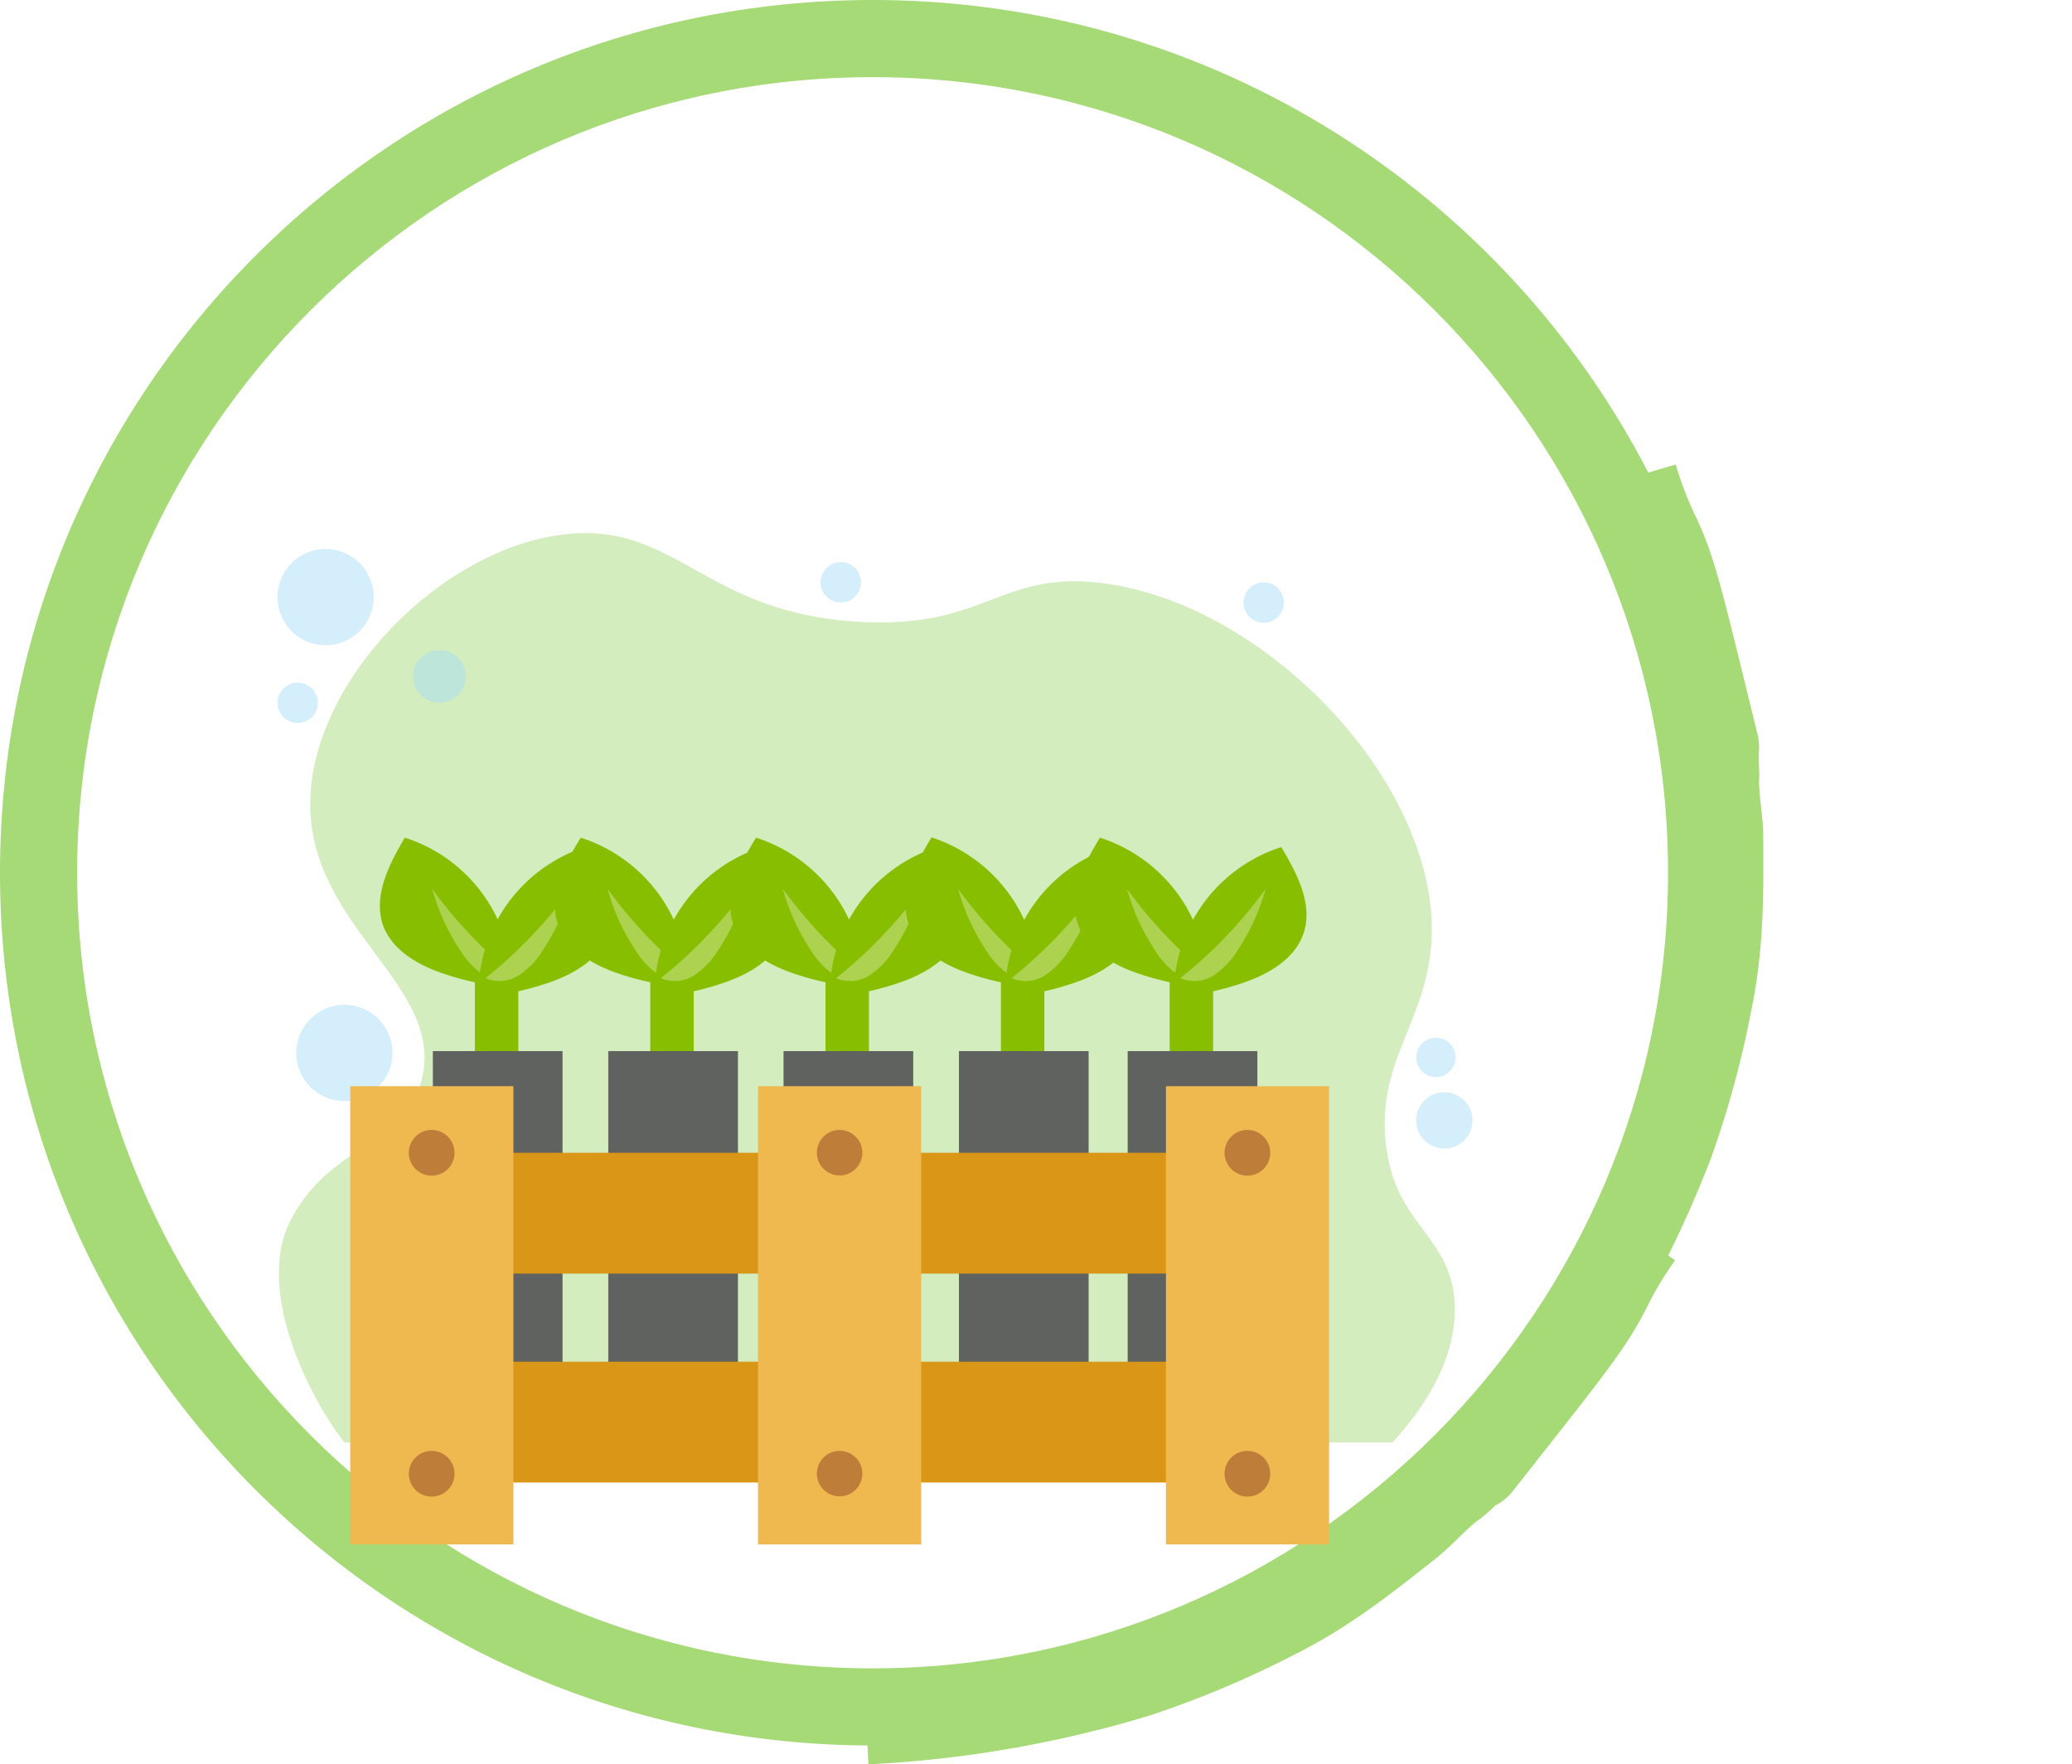 <svg id="Component_5_1" data-name="Component 5 – 1" xmlns="http://www.w3.org/2000/svg" width="268.593" height="228.673" viewBox="0 0 268.593 228.673">
  <g id="Path_505" data-name="Path 505" fill="none">
    <path d="M113.114,0A113.114,113.114,0,1,1,0,113.114,113.114,113.114,0,0,1,113.114,0Z" stroke="none"/>
    <path d="M 113.114 10 C 56.257 10 10 56.257 10 113.114 C 10 169.971 56.257 216.228 113.114 216.228 C 169.971 216.228 216.228 169.971 216.228 113.114 C 216.228 56.257 169.971 10 113.114 10 M 113.114 -3.0517578125e-05 C 175.585 -3.0517578125e-05 226.228 50.643 226.228 113.114 C 226.228 175.585 175.585 226.228 113.114 226.228 C 50.643 226.228 -3.0517578125e-05 175.585 -3.0517578125e-05 113.114 C -3.0517578125e-05 50.643 50.643 -3.0517578125e-05 113.114 -3.0517578125e-05 Z" stroke="none" fill="#a5da76"/>
  </g>
  <path id="Path_504" data-name="Path 504" d="M1702.667,3996.567a145.968,145.968,0,0,0,35.152-6.088,123.052,123.052,0,0,0,18.165-7.659c6.557-3.248,12.074-7.673,17.281-11.783,1.86-1.468,3.5-3.4,5.4-4.909a13,13,0,0,0,2.258-1.964c.418-.531,1.075-.449,1.571-1.08,11.179-14.215,14.241-17.9,16.594-22.486a50.212,50.212,0,0,1,4.32-7.266" transform="translate(-1590.338 -3772.893)" fill="none" stroke="#a5da76" stroke-width="10"/>
  <path id="Path_506" data-name="Path 506" d="M0,63.234a145.969,145.969,0,0,0,35.152-6.088,123.059,123.059,0,0,0,18.165-7.659C59.873,46.239,65.391,41.815,70.6,37.7c1.86-1.468,3.5-3.4,5.4-4.909a13,13,0,0,0,2.258-1.964c.418-.532,1.075-.449,1.571-1.08,11.179-14.215,14.241-17.9,16.594-22.485A50.2,50.2,0,0,1,100.742,0" transform="matrix(0.616, -0.788, 0.788, 0.616, 150.369, 141)" fill="none" stroke="#a5da76" stroke-width="10"/>
  <g id="BACKGROUND" transform="translate(34.881 69.098)">
    <path id="Path_246" data-name="Path 246" d="M273.085,184.563c4.19-4.625,8.685-11.253,8-18.728s-6.644-9.456-8.428-17.433c-2.762-12.348,4.885-17.7,5.479-28.911,1.063-20.128-21.41-43.836-42.972-46.343-13.033-1.511-14.862,5.971-31.177,5.057-20.09-1.124-23.657-12.827-37.916-11.373-16.271,1.657-33.259,19.1-33.285,34.967-.025,16.36,17.995,23.689,14.325,36.23-2.425,8.288-11.745,7.85-16.852,17.7-4.85,9.345,2.9,23.724,6.955,28.841Z" transform="translate(-127.45 -66.707)" fill="#a5da76" opacity="0.47"/>
    <circle id="Ellipse_17" data-name="Ellipse 17" cx="6.24" cy="6.24" r="6.24" transform="translate(1.085 2.048)" fill="#a5def6" opacity="0.47"/>
    <circle id="Ellipse_18" data-name="Ellipse 18" cx="6.24" cy="6.24" r="6.24" transform="translate(3.519 61.127)" fill="#a5def6" opacity="0.47"/>
    <circle id="Ellipse_19" data-name="Ellipse 19" cx="3.419" cy="3.419" r="3.419" transform="translate(17.234 18.569) rotate(-45)" fill="#a5def6" opacity="0.47"/>
    <path id="Path_247" data-name="Path 247" d="M593.2,298.634a3.65,3.65,0,1,1,1.064,2.591,3.65,3.65,0,0,1-1.064-2.591Z" transform="translate(-444.502 -222.535)" fill="#a5def6" opacity="0.47"/>
    <circle id="Ellipse_20" data-name="Ellipse 20" cx="2.555" cy="2.555" r="2.555" transform="translate(147.644 67.948) rotate(-45)" fill="#a5def6" opacity="0.47"/>
    <circle id="Ellipse_21" data-name="Ellipse 21" cx="2.619" cy="2.619" r="2.619" transform="translate(0 21.987) rotate(-45)" fill="#a5def6" opacity="0.47"/>
    <circle id="Ellipse_22" data-name="Ellipse 22" cx="2.619" cy="2.619" r="2.619" transform="translate(70.401 6.37) rotate(-45)" fill="#a5def6" opacity="0.47"/>
    <circle id="Ellipse_23" data-name="Ellipse 23" cx="2.619" cy="2.619" r="2.619" transform="translate(125.924 11.158) rotate(-80.78)" fill="#a5def6" opacity="0.47"/>
  </g>
  <g id="Group_204" data-name="Group 204" transform="translate(11.591 -1226.128)">
    <g id="Group_198" data-name="Group 198" transform="translate(33.808 1334.662)">
      <rect id="Rectangle_105" data-name="Rectangle 105" width="5.633" height="21.738" transform="translate(16.157 18.103)" fill="#87be00"/>
      <path id="Path_629" data-name="Path 629" d="M356.823,267.3c1.137,3.445,4.737,5.443,8.2,6.563a36.362,36.362,0,0,0,8.612,1.722,20.015,20.015,0,0,0-13.918-19.447C357.719,259.516,355.652,263.512,356.823,267.3Z" transform="translate(-352.637 -256.106)" fill="#87be00"/>
      <path id="Path_630" data-name="Path 630" d="M360.42,260a60.1,60.1,0,0,0,11.058,11.558,4.616,4.616,0,0,1-4.324-.362,10.336,10.336,0,0,1-3.1-3.238A27.75,27.75,0,0,1,360.42,260Z" transform="translate(-349.792 -253.317)" fill="#add250"/>
      <path id="Path_631" data-name="Path 631" d="M380.8,268.016c-1.137,3.445-4.737,5.443-8.2,6.563a35.5,35.5,0,0,1-8.7,1.722,20.032,20.032,0,0,1,13.952-19.481C379.9,260.231,382.057,264.227,380.8,268.016Z" transform="translate(-347.28 -255.614)" fill="#87be00"/>
      <path id="Path_632" data-name="Path 632" d="M375.488,260a60.094,60.094,0,0,1-11.058,11.558,4.616,4.616,0,0,0,4.323-.362,10.333,10.333,0,0,0,3.1-3.238A27.744,27.744,0,0,0,375.488,260Z" transform="translate(-346.895 -253.317)" fill="#add250"/>
      <rect id="Rectangle_106" data-name="Rectangle 106" width="16.811" height="43.131" transform="translate(10.714 27.697)" fill="#5f625e"/>
      <rect id="Rectangle_107" data-name="Rectangle 107" width="5.633" height="21.738" transform="translate(38.894 18.103)" fill="#87be00"/>
      <path id="Path_633" data-name="Path 633" d="M370.024,267.3c1.154,3.445,4.754,5.443,8.2,6.563a36.67,36.67,0,0,0,8.7,1.723A20.032,20.032,0,0,0,373,256.14C370.92,259.516,368.784,263.512,370.024,267.3Z" transform="translate(-343.119 -256.106)" fill="#87be00"/>
      <path id="Path_634" data-name="Path 634" d="M373.62,260a60.007,60.007,0,0,0,11.041,11.558,4.582,4.582,0,0,1-4.306-.362,10.127,10.127,0,0,1-3.1-3.238A27.3,27.3,0,0,1,373.62,260Z" transform="translate(-340.256 -253.317)" fill="#add250"/>
      <path id="Path_635" data-name="Path 635" d="M393.963,267.995c-1.137,3.445-4.737,5.443-8.2,6.563a35.654,35.654,0,0,1-8.612,1.722,20.033,20.033,0,0,1,13.935-19.43C393.067,260.209,395.22,264.205,393.963,267.995Z" transform="translate(-337.706 -255.593)" fill="#87be00"/>
      <path id="Path_636" data-name="Path 636" d="M388.688,260a60.634,60.634,0,0,1-11.058,11.558,4.581,4.581,0,0,0,4.306-.362,10.129,10.129,0,0,0,3.1-3.238A27.8,27.8,0,0,0,388.688,260Z" transform="translate(-337.358 -253.317)" fill="#add250"/>
      <rect id="Rectangle_108" data-name="Rectangle 108" width="16.811" height="43.131" transform="translate(33.451 27.697)" fill="#5f625e"/>
      <rect id="Rectangle_109" data-name="Rectangle 109" width="5.633" height="21.738" transform="translate(61.613 18.103)" fill="#87be00"/>
      <path id="Path_637" data-name="Path 637" d="M383.227,267.3c1.137,3.445,4.737,5.443,8.2,6.563a36.343,36.343,0,0,0,8.7,1.723,20.05,20.05,0,0,0-13.935-19.447C384.122,259.516,381.969,263.512,383.227,267.3Z" transform="translate(-333.585 -256.106)" fill="#87be00"/>
      <path id="Path_638" data-name="Path 638" d="M386.81,260a60.1,60.1,0,0,0,11.058,11.558,4.616,4.616,0,0,1-4.323-.362,10.334,10.334,0,0,1-3.1-3.238A27.748,27.748,0,0,1,386.81,260Z" transform="translate(-330.726 -253.317)" fill="#add250"/>
      <path id="Path_639" data-name="Path 639" d="M407.153,267.995c-1.137,3.445-4.737,5.443-8.2,6.563a35.509,35.509,0,0,1-8.612,1.722,20.015,20.015,0,0,1,13.918-19.43C406.257,260.209,408.41,264.205,407.153,267.995Z" transform="translate(-328.177 -255.593)" fill="#87be00"/>
      <path id="Path_640" data-name="Path 640" d="M401.878,260a59.58,59.58,0,0,1-11.058,11.558,4.6,4.6,0,0,0,4.324-.362,10.13,10.13,0,0,0,3.1-3.238A27.3,27.3,0,0,0,401.878,260Z" transform="translate(-327.829 -253.317)" fill="#add250"/>
      <rect id="Rectangle_110" data-name="Rectangle 110" width="16.811" height="43.131" transform="translate(56.17 27.697)" fill="#5f625e"/>
      <rect id="Rectangle_111" data-name="Rectangle 111" width="5.633" height="21.738" transform="translate(84.35 18.103)" fill="#87be00"/>
      <path id="Path_641" data-name="Path 641" d="M396.427,267.316c1.137,3.445,4.737,5.443,8.2,6.563a36.362,36.362,0,0,0,8.612,1.722,20.015,20.015,0,0,0-13.832-19.481C397.322,259.531,395.169,263.527,396.427,267.316Z" transform="translate(-324.048 -256.12)" fill="#87be00"/>
      <path id="Path_642" data-name="Path 642" d="M400,260a60.1,60.1,0,0,0,11.058,11.558,4.616,4.616,0,0,1-4.323-.362,10.334,10.334,0,0,1-3.1-3.238A27.751,27.751,0,0,1,400,260Z" transform="translate(-321.196 -253.317)" fill="#add250"/>
      <path id="Path_643" data-name="Path 643" d="M420.353,267.995c-1.137,3.445-4.737,5.443-8.2,6.563a35.511,35.511,0,0,1-8.612,1.722,20,20,0,0,1,13.918-19.43C419.457,260.209,421.559,264.205,420.353,267.995Z" transform="translate(-318.64 -255.593)" fill="#87be00"/>
      <path id="Path_644" data-name="Path 644" d="M415.078,260a60.1,60.1,0,0,1-11.058,11.558,4.616,4.616,0,0,0,4.323-.362,10.335,10.335,0,0,0,3.1-3.238A27.75,27.75,0,0,0,415.078,260Z" transform="translate(-318.292 -253.317)" fill="#add250"/>
      <rect id="Rectangle_112" data-name="Rectangle 112" width="16.811" height="43.131" transform="translate(78.907 27.697)" fill="#5f625e"/>
      <rect id="Rectangle_113" data-name="Rectangle 113" width="5.633" height="21.738" transform="translate(106.225 18.103)" fill="#87be00"/>
      <path id="Path_645" data-name="Path 645" d="M409.168,267.3c1.137,3.445,4.737,5.443,8.2,6.563a36.343,36.343,0,0,0,8.612,1.723,20.05,20.05,0,0,0-13.935-19.447C410.012,259.516,407.859,263.512,409.168,267.3Z" transform="translate(-314.862 -256.106)" fill="#87be00"/>
      <path id="Path_646" data-name="Path 646" d="M412.71,260a60.1,60.1,0,0,0,11.058,11.558,4.616,4.616,0,0,1-4.323-.362,10.335,10.335,0,0,1-3.1-3.238A27.749,27.749,0,0,1,412.71,260Z" transform="translate(-312.014 -253.317)" fill="#add250"/>
      <path id="Path_647" data-name="Path 647" d="M433.053,267.995c-1.137,3.445-4.737,5.443-8.2,6.563a35.51,35.51,0,0,1-8.612,1.722,20.015,20.015,0,0,1,13.918-19.43C432.157,260.209,434.31,264.205,433.053,267.995Z" transform="translate(-309.465 -255.593)" fill="#87be00"/>
      <path id="Path_648" data-name="Path 648" d="M427.778,260a59.577,59.577,0,0,1-11.058,11.558,4.616,4.616,0,0,0,4.323-.362,10.335,10.335,0,0,0,3.1-3.238A27.746,27.746,0,0,0,427.778,260Z" transform="translate(-309.117 -253.317)" fill="#add250"/>
      <rect id="Rectangle_114" data-name="Rectangle 114" width="16.811" height="43.131" transform="translate(100.782 27.697)" fill="#5f625e"/>
      <rect id="Rectangle_115" data-name="Rectangle 115" width="115.699" height="15.657" transform="translate(6.08 40.874)" fill="#da9616"/>
      <rect id="Rectangle_116" data-name="Rectangle 116" width="115.699" height="15.657" transform="translate(6.08 67.952)" fill="#da9616"/>
      <rect id="Rectangle_117" data-name="Rectangle 117" width="21.152" height="59.391" transform="translate(0 32.245)" fill="#f0b950"/>
      <rect id="Rectangle_118" data-name="Rectangle 118" width="21.152" height="59.391" transform="translate(52.863 32.245)" fill="#f0b950"/>
      <rect id="Rectangle_119" data-name="Rectangle 119" width="21.152" height="59.391" transform="translate(105.743 32.245)" fill="#f0b950"/>
      <path id="Path_649" data-name="Path 649" d="M364.585,281.093a2.963,2.963,0,1,1-2.945-2.963A2.963,2.963,0,0,1,364.585,281.093Z" transform="translate(-351.064 -240.218)" fill="#bf7d3a"/>
      <path id="Path_650" data-name="Path 650" d="M364.585,305.243a2.963,2.963,0,1,1-2.945-2.963A2.963,2.963,0,0,1,364.585,305.243Z" transform="translate(-351.064 -222.77)" fill="#bf7d3a"/>
      <path id="Path_651" data-name="Path 651" d="M395.261,281.093A2.946,2.946,0,1,1,394.4,279,2.946,2.946,0,0,1,395.261,281.093Z" transform="translate(-328.876 -240.218)" fill="#bf7d3a"/>
      <path id="Path_652" data-name="Path 652" d="M395.261,305.243a2.946,2.946,0,1,1-.857-2.094A2.946,2.946,0,0,1,395.261,305.243Z" transform="translate(-328.876 -222.77)" fill="#bf7d3a"/>
      <path id="Path_653" data-name="Path 653" d="M425.975,281.093a2.963,2.963,0,1,1-2.963-2.963A2.963,2.963,0,0,1,425.975,281.093Z" transform="translate(-306.711 -240.218)" fill="#bf7d3a"/>
      <path id="Path_654" data-name="Path 654" d="M425.975,305.243a2.963,2.963,0,1,1-2.963-2.963A2.963,2.963,0,0,1,425.975,305.243Z" transform="translate(-306.711 -222.77)" fill="#bf7d3a"/>
    </g>
  </g>
</svg>
